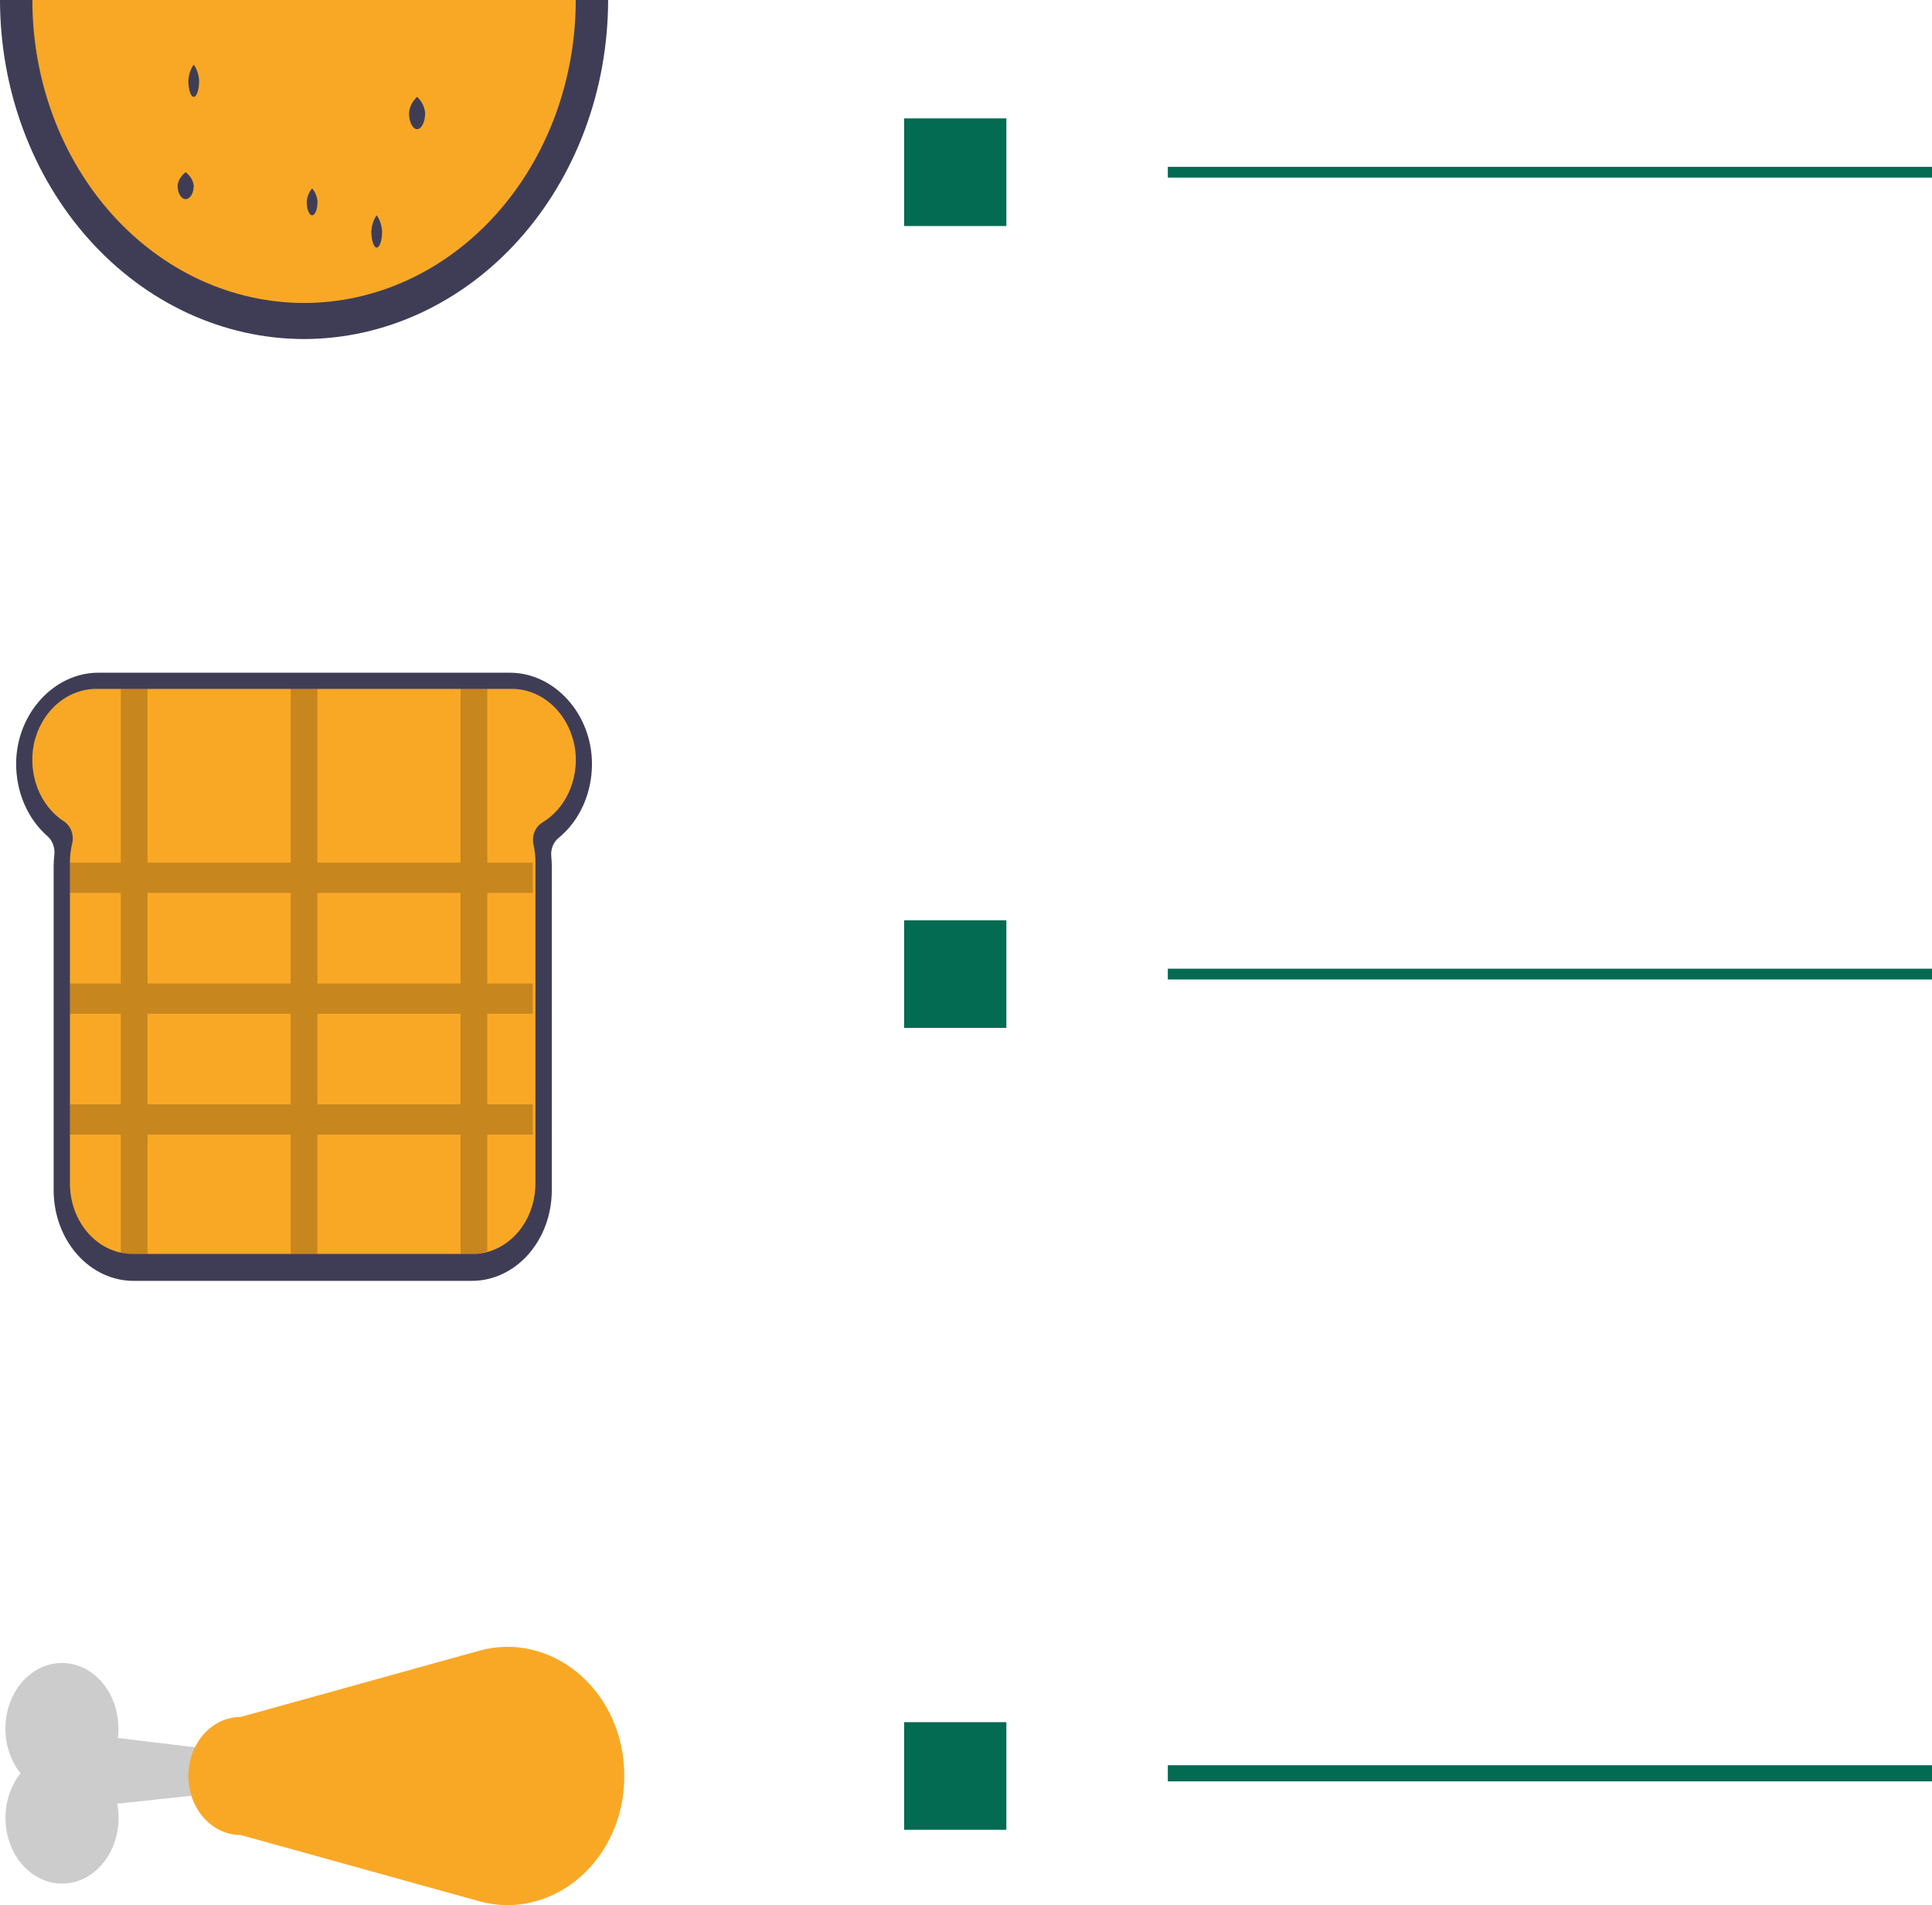 <svg width="359" height="354" viewBox="0 0 359 354" fill="none" xmlns="http://www.w3.org/2000/svg">
<path d="M110 142.022C110.034 132.659 103.008 125 94.76 125H18.227C10.11 125 3.096 132.532 3.001 141.747C2.972 144.366 3.478 146.957 4.481 149.316C5.484 151.674 6.956 153.737 8.781 155.339C9.249 155.735 9.617 156.263 9.848 156.871C10.08 157.479 10.167 158.145 10.101 158.803C10.012 159.549 9.968 160.302 9.968 161.055V221.155C9.968 223.367 10.351 225.557 11.097 227.601C11.843 229.645 12.936 231.502 14.314 233.066C15.691 234.63 17.327 235.871 19.127 236.718C20.928 237.564 22.857 238 24.806 238H87.697C91.632 238 95.406 236.225 98.189 233.066C100.972 229.907 102.535 225.622 102.535 221.155V161.055C102.535 160.396 102.501 159.737 102.434 159.082C102.374 158.434 102.468 157.779 102.706 157.186C102.944 156.593 103.317 156.083 103.788 155.709C105.703 154.148 107.264 152.093 108.344 149.714C109.424 147.335 109.991 144.699 110 142.022Z" fill="#3F3D56"/>
<path d="M106.917 139.629C106.533 136.389 105.108 133.419 102.91 131.277C100.712 129.135 97.892 127.97 94.981 128.001H18.02C15.299 127.973 12.651 128.989 10.514 130.879C8.377 132.77 6.878 135.423 6.264 138.399C5.739 141.135 6.001 143.988 7.012 146.546C8.023 149.104 9.731 151.235 11.889 152.633C12.513 153.034 13 153.655 13.274 154.4C13.548 155.145 13.594 155.972 13.405 156.749C13.131 157.869 12.993 159.025 12.995 160.185V219.906C12.995 222.958 13.944 225.914 15.679 228.264C17.413 230.613 19.824 232.209 22.495 232.775C23.207 232.925 23.93 233 24.655 233H87.841C88.908 233.002 89.97 232.837 90.996 232.512C93.442 231.739 95.597 230.089 97.131 227.815C98.665 225.54 99.496 222.765 99.496 219.912V160.18C99.497 159.093 99.376 158.01 99.136 156.957C99.071 156.665 99.038 156.365 99.037 156.064C99.037 155.404 99.197 154.756 99.5 154.191C99.803 153.625 100.238 153.162 100.757 152.852L100.762 152.847C102.856 151.598 104.564 149.668 105.663 147.309C106.761 144.95 107.198 142.272 106.917 139.629V139.629Z" fill="#F9A826"/>
<path opacity="0.2" d="M99 165.901V160.286H90.549V128H85.578V160.286H58.983V128H54.012V160.286H27.416V128H22.445V160.286H13V165.901H22.445V182.746H13V188.361H22.445V205.206H13V210.821H22.445V232.775C23.153 232.925 23.872 233 24.593 233H27.416V210.821H54.011V233H58.983V210.821H85.578V233H87.412C88.473 233.002 89.529 232.837 90.549 232.511V210.821H99V205.206H90.549V188.361H99V182.746H90.549V165.901H99ZM27.416 165.901H54.012V182.746H27.416V165.901ZM27.416 205.206V188.361H54.012V205.206H27.416ZM85.578 205.206H58.983V188.361H85.578V205.206ZM85.578 182.746H58.983V165.901H85.578V182.746Z" fill="black"/>
<path d="M109 0C109 7.879 107.629 15.681 104.966 22.961C102.302 30.241 98.398 36.855 93.477 42.426C88.555 47.998 82.713 52.417 76.282 55.433C69.852 58.448 62.96 60 56 60C49.04 60 42.148 58.448 35.718 55.433C29.288 52.417 23.445 47.998 18.523 42.426C13.602 36.855 9.698 30.241 7.034 22.961C4.371 15.681 3 7.879 3 0H109Z" fill="#F9A826"/>
<path d="M79 21C79 22.657 78.328 24 77.5 24C76.672 24 76 22.657 76 21C76.091 19.879 76.621 18.819 77.5 18C78.379 18.819 78.909 19.879 79 21Z" fill="#3F3D56"/>
<path d="M37 15C37 16.657 36.552 18 36 18C35.448 18 35 16.657 35 15C35.061 13.879 35.414 12.819 36 12C36.586 12.819 36.939 13.879 37 15Z" fill="#3F3D56"/>
<path d="M59 37.5C59 38.881 58.552 40 58 40C57.448 40 57 38.881 57 37.5C57.061 36.566 57.414 35.683 58 35C58.586 35.683 58.939 36.566 59 37.5V37.5Z" fill="#3F3D56"/>
<path d="M36 34.5C36 35.881 35.328 37 34.5 37C33.672 37 33 35.881 33 34.5C33.091 33.566 33.621 32.683 34.5 32C35.379 32.683 35.909 33.566 36 34.5V34.5Z" fill="#3F3D56"/>
<path d="M71 43C71 44.657 70.552 46 70 46C69.448 46 69 44.657 69 43C69.061 41.879 69.414 40.819 70 40C70.586 40.819 70.939 41.879 71 43V43Z" fill="#3F3D56"/>
<path d="M56.5 63C41.52 62.981 27.159 56.337 16.567 44.527C5.975 32.716 0.017 16.703 0 0H6.014C6.014 7.393 7.32 14.713 9.857 21.543C12.394 28.373 16.113 34.579 20.801 39.806C25.489 45.033 31.055 49.18 37.18 52.009C43.305 54.838 49.87 56.294 56.5 56.294C63.13 56.294 69.695 54.838 75.82 52.009C81.945 49.18 87.511 45.033 92.199 39.806C96.887 34.579 100.606 28.373 103.143 21.543C105.68 14.713 106.986 7.393 106.986 0H113C112.983 16.703 107.025 32.716 96.433 44.527C85.841 56.337 71.48 62.981 56.5 63Z" fill="#3F3D56"/>
<path d="M187 22H168V42H187V22Z" fill="#036B52"/>
<path d="M359 31H217V33H359V31Z" fill="#036B52"/>
<path d="M187 171H168V191H187V171Z" fill="#036B52"/>
<path d="M359 180H217V182H359V180Z" fill="#036B52"/>
<path d="M187 320H168V340H187V320Z" fill="#036B52"/>
<path d="M359 328H217V331H359V328Z" fill="#036B52"/>
<path d="M55 326.923L21.905 322.944C22.159 320.904 21.964 318.822 21.337 316.894C20.711 314.965 19.673 313.252 18.322 311.914C16.971 310.577 15.349 309.659 13.61 309.247C11.87 308.834 10.068 308.94 8.373 309.555C6.679 310.17 5.145 311.273 3.917 312.762C2.689 314.251 1.807 316.077 1.351 318.07C0.896 320.062 0.883 322.156 1.314 324.156C1.745 326.156 2.605 327.997 3.814 329.506C2.585 331.047 1.72 332.93 1.301 334.973C0.883 337.016 0.925 339.15 1.425 341.168C1.925 343.186 2.865 345.021 4.154 346.494C5.443 347.967 7.038 349.029 8.784 349.577C10.53 350.125 12.369 350.141 14.122 349.623C15.875 349.104 17.483 348.07 18.79 346.619C20.098 345.168 21.061 343.349 21.586 341.34C22.111 339.33 22.181 337.198 21.788 335.148L55 331.603V326.923Z" fill="#CCCCCC"/>
<path d="M89.059 353.278C102.126 356.906 115.29 346.442 115.972 331.27C115.99 330.85 116 330.426 116 330C116 329.574 115.991 329.15 115.972 328.73C115.29 313.558 102.126 303.094 89.059 306.722L44.728 319.028C43.451 319.027 42.186 319.31 41.006 319.86C39.826 320.411 38.753 321.219 37.85 322.238C36.946 323.257 36.23 324.467 35.741 325.799C35.252 327.131 35 328.558 35 330C35 331.442 35.252 332.869 35.741 334.201C36.23 335.533 36.946 336.743 37.85 337.762C38.753 338.781 39.826 339.589 41.006 340.14C42.186 340.69 43.451 340.973 44.728 340.972L89.059 353.278Z" fill="#F9A826"/>
</svg>

